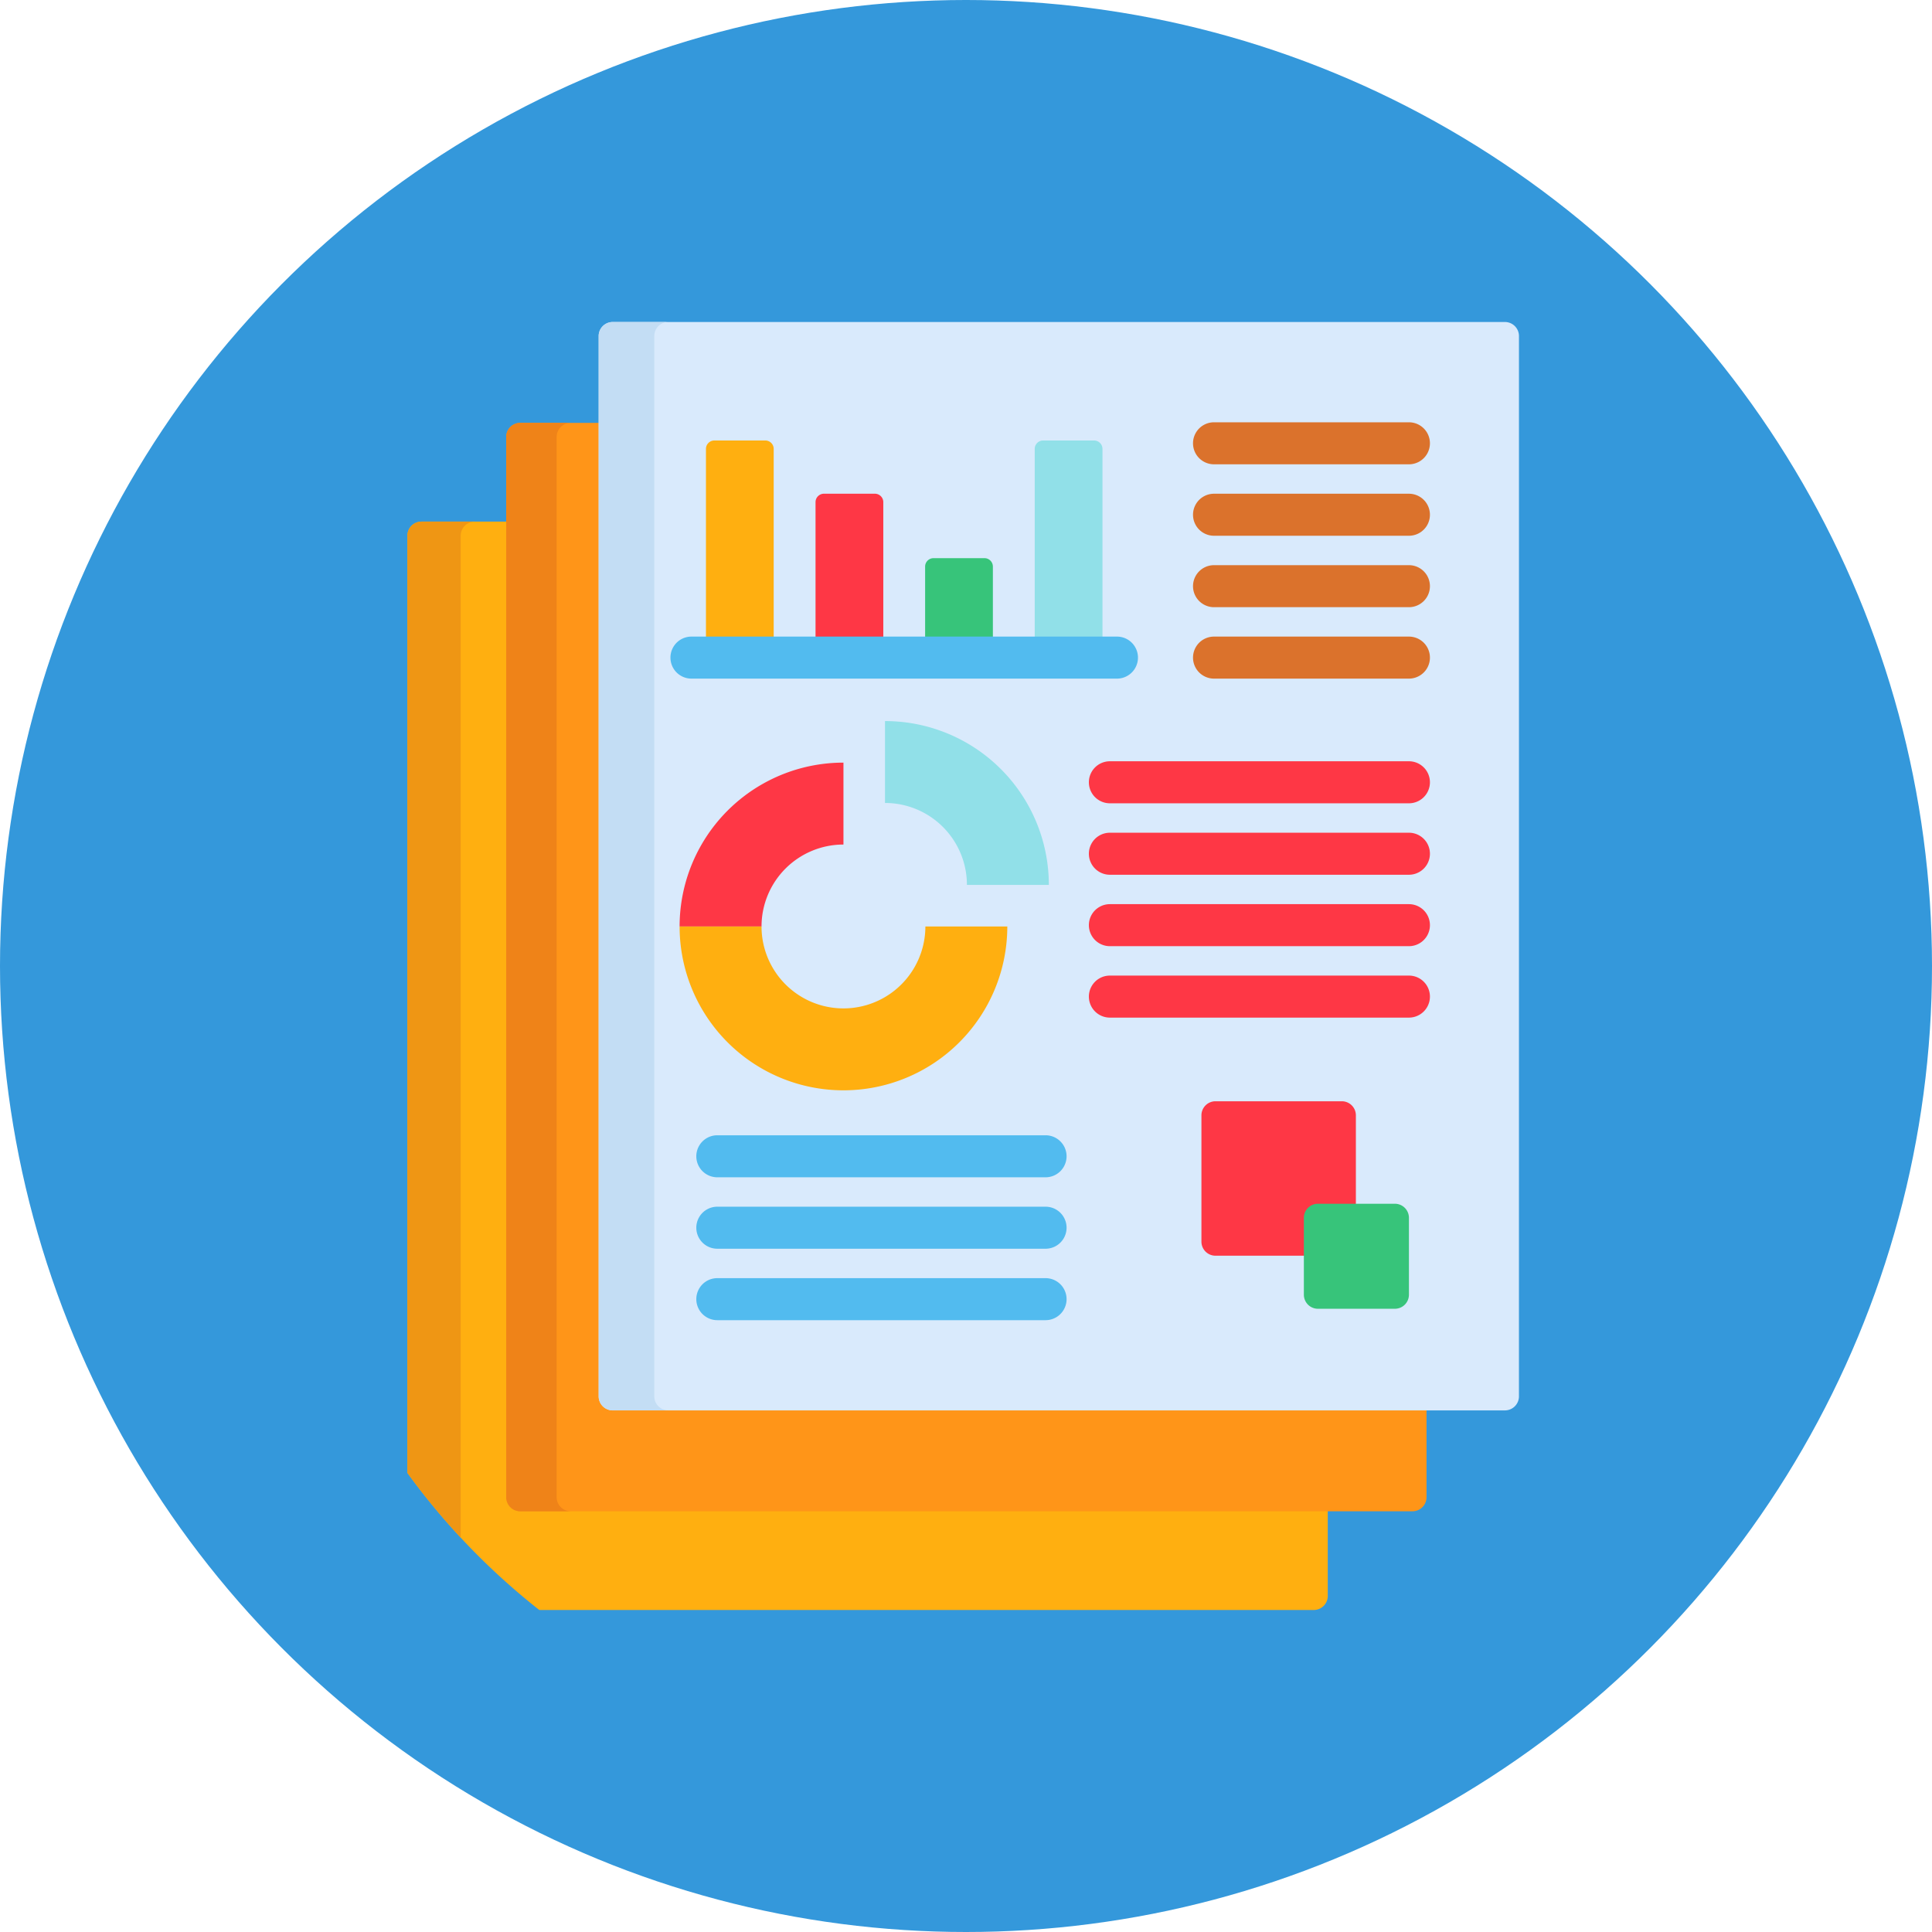 <svg xmlns="http://www.w3.org/2000/svg" viewBox="0 0 150 150">
  <defs>
    <style>
      .cls-1 {
        fill: #3498db;
      }

      .cls-2 {
        fill: #ffaf10;
      }

      .cls-3 {
        fill: #ef9614;
      }

      .cls-4 {
        fill: #ff9518;
      }

      .cls-5 {
        fill: #ef8318;
      }

      .cls-6 {
        fill: #d9eafc;
      }

      .cls-7 {
        fill: #c3ddf4;
      }

      .cls-8 {
        fill: #db722c;
      }

      .cls-9 {
        fill: #52bbef;
      }

      .cls-10 {
        fill: #fe3745;
      }

      .cls-11 {
        fill: #91e0e8;
      }

      .cls-12 {
        fill: #37c47a;
      }
    </style>
  </defs>
  <g id="canvas" transform="translate(-588 -1050)">
    <circle id="Ellipse_11" data-name="Ellipse 11" class="cls-1" cx="75" cy="75" r="75" transform="translate(588 1050)"/>
    <g id="_003-report" data-name="003-report" transform="translate(562 1075)">
      <path id="Path_278" data-name="Path 278" class="cls-2" d="M67.006,147.465a1.091,1.091,0,0,1-1.088-1.088V71.247h-7.2a1.091,1.091,0,0,0-1.088,1.088v72.77a53.6,53.6,0,0,0,10.242,10.644H128a1.091,1.091,0,0,0,1.088-1.088v-7.2Z" transform="translate(0 -55.749)"/>
      <path id="Path_279" data-name="Path 279" class="cls-3" d="M61.768,72.335a1.091,1.091,0,0,1,1.088-1.088H58.723a1.091,1.091,0,0,0-1.088,1.088v72.77a53.746,53.746,0,0,0,4.133,5.021Z" transform="translate(0 -55.749)"/>
      <path id="Path_280" data-name="Path 280" class="cls-4" d="M101.765,112.053a1.091,1.091,0,0,1-1.088-1.088V36H93.971a1.091,1.091,0,0,0-1.088,1.088v82.327a1.091,1.091,0,0,0,1.088,1.088h69.277a1.091,1.091,0,0,0,1.088-1.088v-7.359Z" transform="translate(-27.581 -28.168)"/>
      <path id="Path_281" data-name="Path 281" class="cls-5" d="M96.8,119.413V37.086A1.091,1.091,0,0,1,97.886,36H93.971a1.091,1.091,0,0,0-1.088,1.088v82.327a1.091,1.091,0,0,0,1.088,1.088h3.915A1.091,1.091,0,0,1,96.8,119.413Z" transform="translate(-27.581 -28.168)"/>
      <path id="Path_282" data-name="Path 282" class="cls-6" d="M197.334,83.415a1.091,1.091,0,0,1-1.088,1.088H126.971a1.091,1.091,0,0,1-1.088-1.088V1.088A1.091,1.091,0,0,1,126.971,0h69.276a1.091,1.091,0,0,1,1.088,1.088Z" transform="translate(-53.403)"/>
      <path id="Path_283" data-name="Path 283" class="cls-7" d="M130.2,83.415V1.088A1.091,1.091,0,0,1,131.286,0H126.97a1.091,1.091,0,0,0-1.088,1.088V83.415A1.091,1.091,0,0,0,126.97,84.5h4.317A1.091,1.091,0,0,1,130.2,83.415Z" transform="translate(-53.402)"/>
      <g id="Group_179" data-name="Group 179" transform="translate(118.626 7.786)">
        <path id="Path_284" data-name="Path 284" class="cls-8" d="M354.791,39.057H339.66a1.631,1.631,0,1,1,0-3.263h15.131a1.631,1.631,0,1,1,0,3.263Z" transform="translate(-338.029 -35.794)"/>
        <path id="Path_285" data-name="Path 285" class="cls-8" d="M354.791,64.556H339.66a1.631,1.631,0,1,1,0-3.263h15.131a1.631,1.631,0,1,1,0,3.263Z" transform="translate(-338.029 -55.746)"/>
        <path id="Path_286" data-name="Path 286" class="cls-8" d="M354.791,90.054H339.66a1.631,1.631,0,1,1,0-3.263h15.131a1.631,1.631,0,1,1,0,3.263Z" transform="translate(-338.029 -75.698)"/>
        <path id="Path_287" data-name="Path 287" class="cls-8" d="M354.791,115.553H339.66a1.631,1.631,0,1,1,0-3.263h15.131a1.631,1.631,0,1,1,0,3.263Z" transform="translate(-338.029 -95.651)"/>
      </g>
      <g id="Group_180" data-name="Group 180" transform="translate(80.062 63.142)">
        <path id="Path_288" data-name="Path 288" class="cls-9" d="M187.854,293.544H162.369a1.631,1.631,0,1,1,0-3.263h25.484a1.631,1.631,0,0,1,0,3.263Z" transform="translate(-160.738 -290.281)"/>
        <path id="Path_289" data-name="Path 289" class="cls-9" d="M187.854,319.042H162.369a1.631,1.631,0,0,1,0-3.263h25.484a1.631,1.631,0,0,1,0,3.263Z" transform="translate(-160.738 -310.233)"/>
        <path id="Path_290" data-name="Path 290" class="cls-9" d="M187.854,344.541H162.369a1.631,1.631,0,1,1,0-3.263h25.484a1.631,1.631,0,0,1,0,3.263Z" transform="translate(-160.738 -330.185)"/>
      </g>
      <g id="Group_181" data-name="Group 181" transform="translate(78.764 34.105)">
        <path id="Path_291" data-name="Path 291" class="cls-10" d="M325.706,160.051H302.489a1.631,1.631,0,1,1,0-3.263h23.216a1.631,1.631,0,0,1,0,3.263Z" transform="translate(-269.081 -156.788)"/>
        <path id="Path_292" data-name="Path 292" class="cls-10" d="M325.706,185.55H302.489a1.631,1.631,0,1,1,0-3.263h23.216a1.631,1.631,0,0,1,0,3.263Z" transform="translate(-269.081 -176.74)"/>
        <path id="Path_293" data-name="Path 293" class="cls-10" d="M325.706,211.048H302.489a1.631,1.631,0,1,1,0-3.263h23.216a1.631,1.631,0,0,1,0,3.263Z" transform="translate(-269.081 -196.692)"/>
        <path id="Path_294" data-name="Path 294" class="cls-10" d="M325.706,236.546H302.489a1.631,1.631,0,1,1,0-3.263h23.216a1.631,1.631,0,0,1,0,3.263Z" transform="translate(-269.081 -216.644)"/>
        <path id="Path_295" data-name="Path 295" class="cls-10" d="M154.77,169.993h6.361a6.361,6.361,0,0,1,6.361-6.361v-6.36A12.721,12.721,0,0,0,154.77,169.993Z" transform="translate(-154.77 -157.167)"/>
      </g>
      <path id="Path_296" data-name="Path 296" class="cls-11" d="M228.084,142.442V148.8a6.36,6.36,0,0,1,6.36,6.36h6.361A12.721,12.721,0,0,0,228.084,142.442Z" transform="translate(-133.373 -111.458)"/>
      <g id="Group_182" data-name="Group 182" transform="translate(78.764 9.199)">
        <path id="Path_297" data-name="Path 297" class="cls-2" d="M173.852,215.755a6.36,6.36,0,1,1-12.721,0H154.77a12.721,12.721,0,0,0,25.443,0Z" transform="translate(-154.77 -178.023)"/>
        <path id="Path_298" data-name="Path 298" class="cls-2" d="M169.437,58.133V42.943a.654.654,0,0,0-.653-.653H164.83a.654.654,0,0,0-.653.653v15.19Z" transform="translate(-162.131 -42.29)"/>
      </g>
      <path id="Path_299" data-name="Path 299" class="cls-10" d="M208.555,73V61.943a.654.654,0,0,0-.653-.653h-3.955a.654.654,0,0,0-.653.653V73Z" transform="translate(-113.976 -47.958)"/>
      <path id="Path_300" data-name="Path 300" class="cls-12" d="M247.671,91V84.943a.654.654,0,0,0-.653-.653h-3.955a.654.654,0,0,0-.653.653V91Z" transform="translate(-144.584 -65.955)"/>
      <path id="Path_301" data-name="Path 301" class="cls-11" d="M286.787,58.133V42.943a.654.654,0,0,0-.653-.653H282.18a.654.654,0,0,0-.653.653v15.19Z" transform="translate(-175.191 -33.091)"/>
      <path id="Path_302" data-name="Path 302" class="cls-10" d="M349.42,287.188a.653.653,0,0,1,.653-.653h2.95v-7.3a1.091,1.091,0,0,0-1.088-1.088H342.12a1.091,1.091,0,0,0-1.088,1.088v9.815a1.091,1.091,0,0,0,1.088,1.088h7.3Z" transform="translate(-221.753 -217.645)"/>
      <path id="Path_303" data-name="Path 303" class="cls-12" d="M385.749,321.777a1.091,1.091,0,0,1-1.088,1.088H378.68a1.091,1.091,0,0,1-1.088-1.088V315.8a1.091,1.091,0,0,1,1.088-1.088h5.981a1.091,1.091,0,0,1,1.088,1.088Z" transform="translate(-250.36 -246.253)"/>
      <path id="Path_304" data-name="Path 304" class="cls-9" d="M186.174,115.553H153.139a1.631,1.631,0,0,1,0-3.263h33.035a1.631,1.631,0,0,1,0,3.263Z" transform="translate(-73.454 -87.865)"/>
    </g>
  </g>
</svg>
